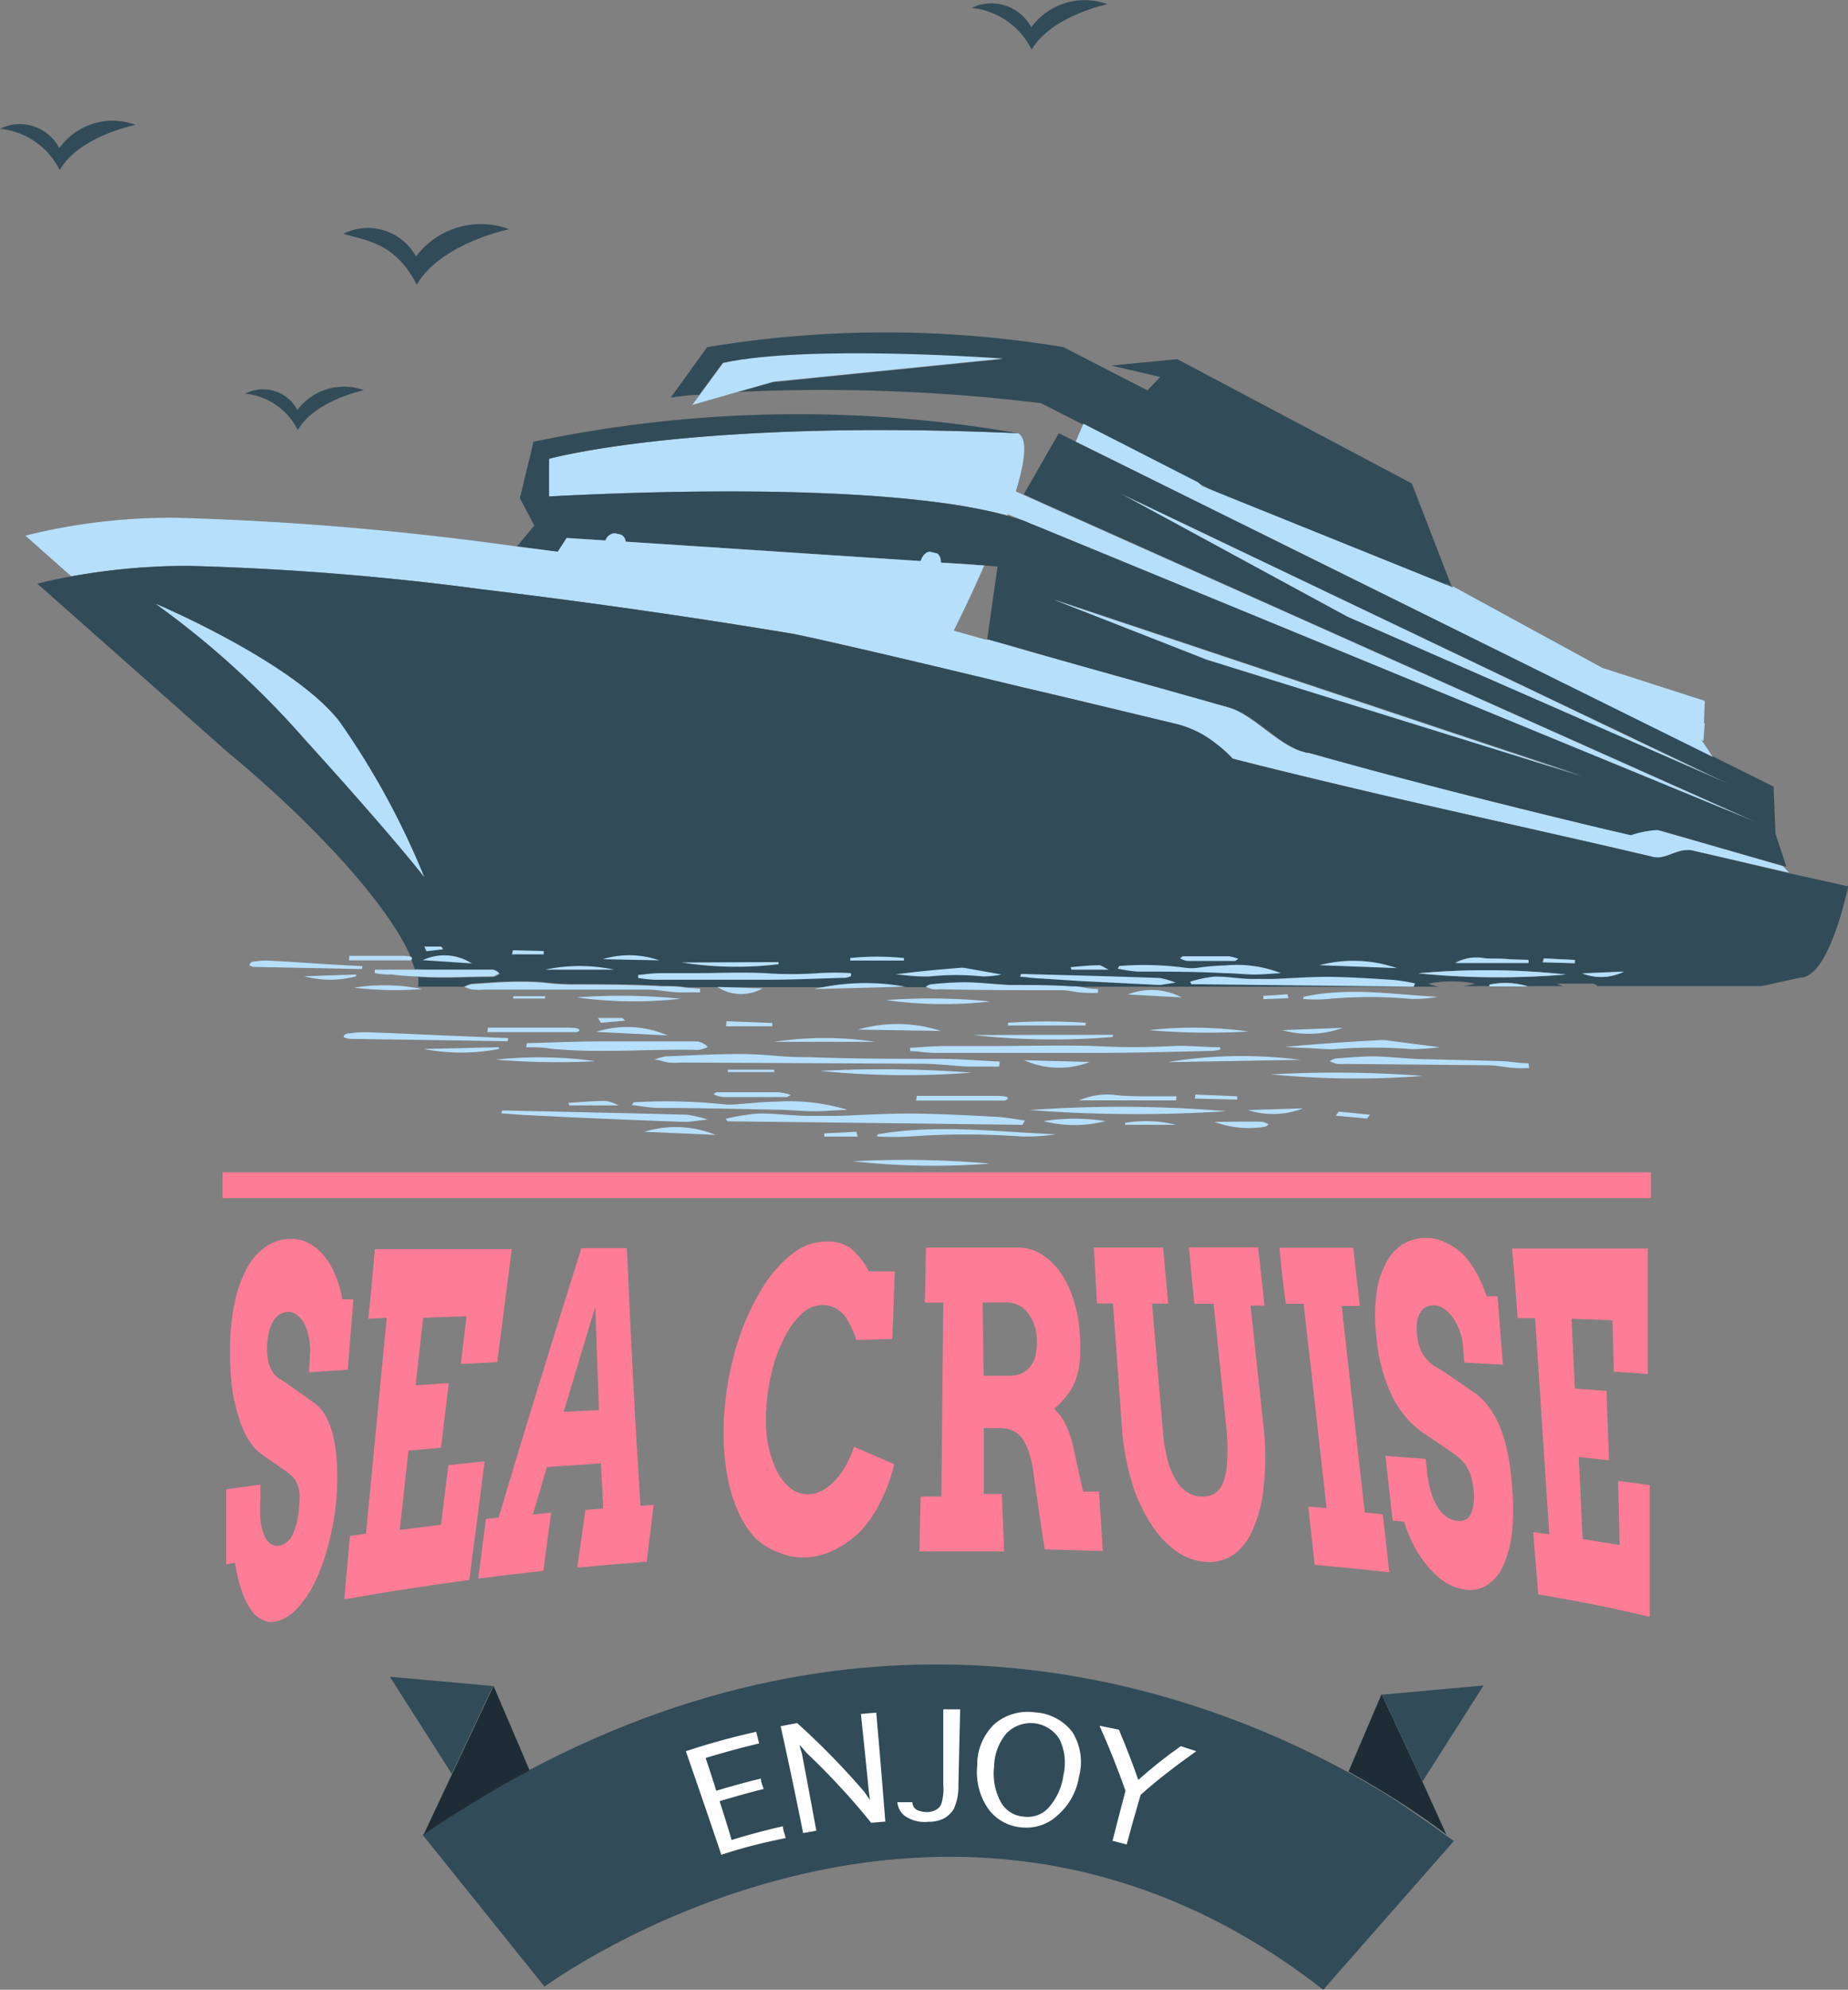 <svg xmlns="http://www.w3.org/2000/svg" viewBox="0 0 95.33 102.6"><rect x="0" y="0" width="95.33" height="102.6" fill="#808080" stroke="none"/><defs><style>.cls-1{fill:#ff7c96;}.cls-2{fill:#324b58;}.cls-3{fill:#b6dffc;}.cls-4{fill:none;}.cls-6{fill:#ffffff;}.cls-7{fill:#000000;opacity:0.4;}</style></defs><title>Holidays-03</title><g id="Calque_2" data-name="Calque 2"><g id="Planche_Vacance_-_04" data-name="Planche Vacance - 04"><rect class="cls-1" x="11.48" y="60.45" width="73.68" height="1.33"/><path class="cls-2" d="M74.5,30l.25.22-12-4.83-1-.51-5.91-3-2.14-1.09a92.9,92.9,0,0,0-15.61-.58l1.76-.5,11.84-1.19s-10-.74-14.43.22l-1.19,1.62c-.49,0-1,.08-1.47.14l1.88-2.6a56,56,0,0,1,18.38,0l4.33,2.23.66-.69-2.53-.59,3.41-.33,12.1,6.41,2.06,5.33Z"/><polygon class="cls-3" points="89.18 40.45 69.5 31.8 57.75 25.42 89.18 40.45"/><path class="cls-3" d="M90.58,42.4h0l-37-15.23-.33-.13-.44-.19h0l-.62-.25-.2-.09a.11.11,0,0,0,0,.08c-.57-.16-1.2-.3-1.87-.42q-.72-.14-1.5-.24h0C41.82,25,32,25.4,28.32,25.6l0,0V23.66s7.38-2.07,24.2-1.32c.51.28.35,1.47-.12,3l.43.19,1.26.57.54.24Z"/><polygon class="cls-4" points="69.5 31.8 89.18 40.45 57.75 25.42 69.5 31.8"/><path class="cls-2" d="M91.59,43l-.1-2.44L88.35,39,55.49,22.77l-.87-.43-1.81,3.15,1.26.57.54.24,36,16.1h0l-37-15.22h0l-.33-.13-.44-.19h0c-.21-.07-.42-.14-.65-.2a.76.76,0,0,0-.2-.06c-.57-.16-1.2-.3-1.87-.42q-.72-.14-1.5-.24h0C41.82,25,32,25.4,28.32,25.6l0,0V23.66s7.38-2.07,24.2-1.32a66.18,66.18,0,0,0-25,.44l-.7,2.91.74,1.41-.89,1.08,2.11.27h0l.46-.71,2,.13a.55.55,0,0,1,.43-.37h.06l.28.06a.41.41,0,0,1,.27.37l15.22,1c.09-.29.29-.48.48-.48h0l.29.07c.17,0,.27.24.28.49l1.42.09.81.06.68.05L50.92,33l.13,0,1,.28c3.44,1,7.36,2.07,11.4,3.22,1.25.36,2.52,1.9,3.79,2.27h0l.24.07.1,0c4.87,1.38,10.29,2.74,15,3.87l.42.1,1.24.28a5,5,0,0,1,1.38-.27l6.46,1.86.07,0ZM69.5,31.8,57.75,25.42l31.43,15ZM62.26,34l-7.91-3.1L81.64,40Z"/><polygon class="cls-3" points="62.26 34.02 81.64 40.04 54.35 30.92 62.26 34.02"/><path class="cls-3" d="M92.29,45,89,44.25l-1.78-.41H87c-.57,0-1.14.49-1.72.35-2.29-.55-6.36-1.46-10.51-2.4s-8.58-2-11.18-2.67a6.71,6.71,0,0,0-.87-.78,5.34,5.34,0,0,0-2-1l-2.91-.7c-1.72-.41-3.37-.81-4.93-1.17l-2.25-.54-.33-.08-2.22-.53c-3.93-.93-6.66-1.55-7.3-1.66-6.05-1-11.38-1.73-15.9-2.27A142.49,142.49,0,0,0,9.75,29.18a33.34,33.34,0,0,0-6.07.54l-2.37-2.1a30.83,30.83,0,0,1,7.82-.92,156.63,156.63,0,0,1,17.53,1.48l2.11.27h0l.46-.71,2,.13a.55.55,0,0,1,.43-.37h.06l.28.06a.41.41,0,0,1,.27.37l15.22,1c.09-.29.29-.48.48-.48h0l.29.07c.17,0,.27.24.28.49l1.42.09.81.06c-.61,1.41-1.23,2.67-1.57,3.36l1.64.46.13,0,1,.28c3.44,1,7.36,2.07,11.4,3.22,1.25.36,2.52,1.9,3.79,2.27h0l.24.07.1,0c4.87,1.38,10.29,2.74,15,3.87l.42.1,1.21.28h0a5,5,0,0,1,1.38-.27l6.46,1.86Z"/><path class="cls-2" d="M95.27,45.69l-.48-.11-.45-.1-2-.44,0,0L89,44.25l-1.78-.41H87c-.57,0-1.14.49-1.72.35-2.29-.55-6.36-1.46-10.51-2.4s-8.58-2-11.18-2.67a6.71,6.71,0,0,0-.87-.78,5.34,5.34,0,0,0-2-1l-2.91-.7c-1.72-.41-3.37-.81-4.93-1.17l-2.25-.54-.33-.08-2.22-.53c-3.93-.93-6.66-1.55-7.3-1.66-6.05-1-11.38-1.73-15.9-2.27A142.49,142.49,0,0,0,9.75,29.18a33.34,33.34,0,0,0-6.07.54c-1.12.2-1.75.38-1.75.38l9.82,8.69c4.09,3.38,8.18,7.65,9.44,10.55a.07.07,0,0,1,0,.07,4.74,4.74,0,0,1,.2.56L22,50c.55,0,1.11,0,1.66,0s1.18,0,1.76,0a.58.58,0,0,1,.37.22s-.23.16-.35.16c-1.28,0-2.58.09-3.87,0a3,3,0,0,1,0,.5H24l-.06,0a1.29,1.29,0,0,1,.41-.16c.88-.06,1.76-.13,2.63-.12,1.19,0,1.22.11,2.4.14,1.59,0,3.18,0,4.77.09.41,0,.83,0,1.24.07H47.8a.6.6,0,0,1,.24-.12,16.93,16.93,0,0,1,1.74-.11c.79,0,1.58.11,2.37.14,1.05,0,2.11,0,3.17.07l.26,0H74.2a2.35,2.35,0,0,1-.51-.16,6.26,6.26,0,0,1,2.4,0,3.63,3.63,0,0,1-.64.13h5.17a2.08,2.08,0,0,1-.3-.13c.71,0,1.26,0,1.81,0a.41.41,0,0,1,.28.13h8.46l2-.44c1.53,0,2.48-4.76,2.48-4.76ZM15.74,38.14a45.65,45.65,0,0,0-7.7-7c.55.23,7.21,3.13,9.48,6.08a40.41,40.41,0,0,1,4.36,8C21.73,45,20.08,42.92,15.74,38.14ZM76.51,49.42c.41.06.87,0,1.3.06l1,0a.78.78,0,0,1,0,.16l-3.76,0A2.16,2.16,0,0,1,76.51,49.42Zm.34,1.46a.31.31,0,0,1,0-.1,3.88,3.88,0,0,1,2,.09Zm-3.7-.69a38.35,38.35,0,0,1,7.63.06A42.26,42.26,0,0,1,73.15,50.19Zm8.06-.52-1.65-.05.06-.2,1.62.08Zm.41.52,2.15-.09A2.62,2.62,0,0,1,81.62,50.19Z"/><path class="cls-3" d="M21.88,45.22c-.15-.2-1.8-2.3-6.14-7.08a45.65,45.65,0,0,0-7.7-7c.55.23,7.21,3.13,9.48,6.08A40.41,40.41,0,0,1,21.88,45.22Z"/><polygon class="cls-3" points="88.35 39.03 55.49 22.77 55.89 21.85 61.8 24.87 62.02 25.07 62.78 25.38 74.75 30.21 74.76 30.22 74.97 30.3 74.94 30.23 82.66 34.44 82.69 34.45 87.94 36.14 87.9 37.28 87.94 37.3 87.87 38.21 87.65 38.1 87.79 38.18 88.35 39.03"/><path class="cls-3" d="M51.74,18.49,39.9,19.68l-1.76.5-2.43.7.41-.55,1.19-1.62C41.75,17.75,51.74,18.49,51.74,18.49Z"/><path class="cls-2" d="M18.77,20.12s-2.51.52-3.41,2.05a3.41,3.41,0,0,0-2.71-1.87,2,2,0,0,1,2.69.84A3,3,0,0,1,18.77,20.12Z"/><path class="cls-2" d="M7,6.44S4.1,7,3.08,8.77A3.87,3.87,0,0,0,0,6.64a2.3,2.3,0,0,1,3.06,1A3.38,3.38,0,0,1,7,6.44Z"/><path class="cls-2" d="M57.13.22S54.25.8,53.22,2.56A3.89,3.89,0,0,0,50.12.41a2.33,2.33,0,0,1,3.08,1A3.4,3.4,0,0,1,57.13.22Z"/><path class="cls-2" d="M26.27,11.82s-3.52.71-4.77,2.86c-1.08-2.09-2.46-2.26-3.8-2.62a2.83,2.83,0,0,1,3.76,1.17A4.18,4.18,0,0,1,26.27,11.82Z"/><path class="cls-3" d="M36.11,51.17c-.34,0-.69,0-1,0-.58,0-1.15-.14-1.72-.14-3.2,0-5.24,0-8.43,0a3,3,0,0,1-.52,0c-.16,0-.3-.08-.45-.12l-.06,0a1.29,1.29,0,0,1,.41-.16c.88-.06,1.76-.13,2.63-.12,1.19,0,1.22.11,2.4.14,1.59,0,3.18,0,4.77.09.41,0,.83,0,1.24.07l.74.05A1.55,1.55,0,0,0,36.11,51.17Z"/><path class="cls-3" d="M73,50.71a10.09,10.09,0,0,0-1.1-.18c-1.12-.07-2.26-.15-3.39-.16-.94,0-1.88.07-2.81.11-.36,0-.72,0-1.07,0-.68,0-1.35-.14-2-.12a6.67,6.67,0,0,0-1.24.26l.07.13,11.46.13Z"/><path class="cls-3" d="M43.9,50.18a13.42,13.42,0,0,0-1.67,0,19.38,19.38,0,0,1-2.75,0c-1.23-.06-2.49,0-3.74,0-.54,0-1.07,0-1.61,0s-.81.06-1.21.09v.16a8,8,0,0,0,.84.09h5.91c1.32,0,2.63-.07,3.94-.1a1.57,1.57,0,0,0,.29-.08Z"/><path class="cls-3" d="M66.07,50.18a6.16,6.16,0,0,0-2.83-.4,13.2,13.2,0,0,0-1.51.13,2.34,2.34,0,0,1-.53,0,16,16,0,0,0-3.46-.1l-.08.14a8.81,8.81,0,0,0,1,.15c1.49,0,3,0,4.48.08.48,0,1,.06,1.45.07S65.49,50.21,66.07,50.18Z"/><path class="cls-3" d="M25.75,50.19s-.23.16-.35.16c-1.28,0-2.58.09-3.87,0a11.55,11.55,0,0,1-1.31-.1c-.29,0-.59,0-.89-.08v-.17L21.42,50,22,50c.55,0,1.11,0,1.66,0s1.18,0,1.76,0A.58.58,0,0,1,25.75,50.19Z"/><path class="cls-3" d="M52.63,50.37c.27,0,.54.06.81.07l2.17.14,4.15.21c.21,0,.43-.06.89-.12a4.46,4.46,0,0,0-.81-.24c-2.26-.08-4.51-.14-6.77-.2a2.85,2.85,0,0,0-.41,0Z"/><path class="cls-3" d="M80.78,50.25a42.26,42.26,0,0,1-7.63-.06A38.35,38.35,0,0,1,80.78,50.25Z"/><path class="cls-3" d="M67.22,51.51a7.09,7.09,0,0,0,1.3,0,23.65,23.65,0,0,1,4.29,0,6.77,6.77,0,0,0,1.35-.11c-2.31-.12-4.61-.51-6.91,0Z"/><path class="cls-3" d="M18.7,49.82l-1.82-.1c-1-.06-2.07-.14-3.11-.19a3.84,3.84,0,0,0-.76.07.19.19,0,0,0-.14.18.52.52,0,0,0,.28.08l5.52.11Z"/><path class="cls-3" d="M51.67,50.25l-1.91-.34a.94.94,0,0,0-.29,0c-1,.08-2,.17-3.26.33l.5.05a8.65,8.65,0,0,0,1.24.06,13.2,13.2,0,0,1,2.74,0A4.8,4.8,0,0,0,51.67,50.25Z"/><path class="cls-3" d="M35.11,51.5a31,31,0,0,0-5.37-.07A21.56,21.56,0,0,0,35.11,51.5Z"/><path class="cls-3" d="M56.64,51v.19a3.77,3.77,0,0,1-.67,0c-.39,0-.77-.12-1.15-.13-2.13,0-4.25,0-6.37-.05a2,2,0,0,1-.35,0,2.37,2.37,0,0,1-.34-.13l0,0a.6.6,0,0,1,.24-.12,16.93,16.93,0,0,1,1.74-.11c.79,0,1.58.11,2.37.14,1.05,0,2.11,0,3.17.07l.26,0C55.93,50.92,56.29,51,56.64,51Z"/><path class="cls-3" d="M51.08,51.64a31,31,0,0,0-5.37-.07A21.56,21.56,0,0,0,51.08,51.64Z"/><path class="cls-3" d="M35.16,49.63a18.24,18.24,0,0,0,5,.09v-.11Z"/><path class="cls-3" d="M42,51l4.71-.12A11.5,11.5,0,0,0,42,51Z"/><path class="cls-3" d="M78.85,49.5a.78.78,0,0,1,0,.16l-3.76,0a2.16,2.16,0,0,1,1.44-.26c.41.06.87,0,1.3.06Z"/><path class="cls-3" d="M21.79,51a10,10,0,0,0-3.53-.07A18.07,18.07,0,0,0,21.79,51Z"/><path class="cls-3" d="M31.09,49.46l2.92.06A4.72,4.72,0,0,0,31.09,49.46Z"/><path class="cls-3" d="M28.12,50l3.56,0A8.55,8.55,0,0,0,28.12,50Z"/><path class="cls-3" d="M63.88,49.44a2.46,2.46,0,0,0-.5-.13c-.79,0-1.59,0-2.37,0,0,0-.15.1-.13.11a1,1,0,0,0,.37.13h2.47Z"/><path class="cls-3" d="M18,49.52h3.16c.08,0,.27-.22-.26-.23-1,0-1.92,0-2.88,0Z"/><path class="cls-3" d="M58.18,51.28l2.77.15A3.33,3.33,0,0,0,58.18,51.28Z"/><path class="cls-3" d="M68.06,49.77l4,.15A6.9,6.9,0,0,0,68.06,49.77Z"/><path class="cls-3" d="M21.81,49.51l2.53.17A2.61,2.61,0,0,0,21.81,49.51Z"/><path class="cls-3" d="M37,50.89a2.25,2.25,0,0,0,2.33.08Z"/><path class="cls-3" d="M18.36,50.25l-2.66.09a5.08,5.08,0,0,0,2.67,0Z"/><path class="cls-3" d="M46.63,49.4a13.49,13.49,0,0,0-2.77,0v.13h2.77Z"/><path class="cls-3" d="M83.77,50.1a2.62,2.62,0,0,1-2.15.09Z"/><path class="cls-3" d="M55.27,50h1.91c-.23-.12-.37-.23-.49-.23-.49,0-1,.06-1.46.1Z"/><path class="cls-3" d="M78.83,50.87h-2a.31.31,0,0,1,0-.1A3.88,3.88,0,0,1,78.83,50.87Z"/><path class="cls-3" d="M81.24,49.5l0,.17-1.65-.05.06-.2Z"/><path class="cls-3" d="M26.41,49.21l1.64,0,0-.17L26.46,49Z"/><path class="cls-3" d="M26.48,51.49h1.64v-.12l-1.64,0Z"/><path class="cls-3" d="M66.42,51.27l-1.25.08,0,.17,1.29-.05Z"/><path class="cls-3" d="M22,49.05l.85-.1c0-.05-.08-.14-.12-.14l-.84,0Z"/><path class="cls-3" d="M51.08,60A51.28,51.28,0,0,0,44,59.88,37.92,37.92,0,0,0,51.08,60Z"/><path class="cls-3" d="M52.87,57.78c-.48-.07-.95-.16-1.45-.19-1.5-.08-3-.16-4.51-.17-1.24,0-2.48.08-3.73.12-.47,0-1,0-1.42,0-.9,0-1.79-.14-2.67-.12a11.49,11.49,0,0,0-1.66.27l.1.13L52.75,58Z"/><path class="cls-3" d="M43.72,57.23A10.25,10.25,0,0,0,40,56.81c-.65,0-1.33.09-2,.13a3.35,3.35,0,0,1-.71,0,28.23,28.23,0,0,0-4.6-.1l-.1.14c.45.05.9.14,1.36.15,2,0,4,.05,6,.09.65,0,1.29.07,1.93.08S43,57.25,43.72,57.23Z"/><path class="cls-3" d="M25.87,57.41l1.08.08,2.87.14c1.84.08,3.68.16,5.52.22.28,0,.57-.06,1.17-.12a6.49,6.49,0,0,0-1.07-.25c-3-.08-6-.14-9-.21a4.9,4.9,0,0,0-.54,0Z"/><path class="cls-3" d="M53.12,57.24a73,73,0,0,0,10.14.06A65.1,65.1,0,0,0,53.12,57.24Z"/><path class="cls-3" d="M45.24,58.6a14.26,14.26,0,0,0,1.72,0,40.31,40.31,0,0,1,5.71,0,9.73,9.73,0,0,0,1.79-.11c-3.07-.13-6.12-.53-9.18,0Z"/><path class="cls-3" d="M60.69,56.53l-1.38,0c-.57,0-1.18,0-1.72-.06a3.61,3.61,0,0,0-1.92.27l5,0Z"/><path class="cls-3" d="M40.8,56.46a3.11,3.11,0,0,0-.66-.14c-1,0-2.1,0-3.15,0-.06,0-.19.1-.17.11a1.43,1.43,0,0,0,.5.14c1.09,0,2.18,0,3.28,0Z"/><path class="cls-3" d="M47.26,56.75h4.59c.11-.05.39-.23-.38-.24-1.39,0-2.79,0-4.18,0Z"/><path class="cls-3" d="M33.24,58.36l3.68.16A5.5,5.5,0,0,0,33.24,58.36Z"/><path class="cls-3" d="M53.83,57.81a6.44,6.44,0,0,0,3.2,0A10.42,10.42,0,0,0,53.83,57.81Z"/><path class="cls-3" d="M62.65,57.85a5.09,5.09,0,0,0,2.53.26c.12,0,.27-.11.24-.14a.8.8,0,0,0-.37-.13C64.32,57.83,63.58,57.84,62.65,57.85Z"/><path class="cls-3" d="M64.38,57.24a4.22,4.22,0,0,0,2.84-.09Z"/><path class="cls-3" d="M29.37,57h2.54a2.11,2.11,0,0,0-.65-.23c-.65,0-1.3.06-1.94.1Z"/><path class="cls-3" d="M60.66,58a6.41,6.41,0,0,0-2.62-.1V58Z"/><path class="cls-3" d="M61.64,56.65l2.18.05,0-.17-2.15-.09Z"/><path class="cls-3" d="M68.9,57.53l1.62.15.15-.2-1.61-.16Z"/><path class="cls-3" d="M44.18,58.36l-1.66.08,0,.17,1.72,0Z"/><path class="cls-3" d="M51.57,54.74c-1-.05-1.91-.12-2.87-.14-2.32,0-4.64,0-7-.09-1.73,0-1.78-.14-3.51-.16-1.27,0-2.55.07-3.83.12a2.56,2.56,0,0,0-.6.17c.25,0,.48.12.75.15s.5,0,.75,0l12.28.06c.84,0,1.67.12,2.51.15.49,0,1,0,1.49,0Z"/><path class="cls-3" d="M62.94,54c-.81,0-1.65-.1-2.43-.06a38.26,38.26,0,0,1-4,0c-1.79-.06-3.63,0-5.45,0-.78,0-1.56,0-2.35,0-.59,0-1.17.06-1.76.09v.17c.41,0,.82.09,1.23.09,2.87,0,5.74,0,8.61,0,1.91,0,3.82-.06,5.73-.1a3,3,0,0,0,.43-.07Z"/><path class="cls-3" d="M27.14,54c.43,0,.88,0,1.3.08,2.5.24,5,0,7.55.06.17,0,.54-.13.51-.17A1.08,1.08,0,0,0,36,53.7c-.85,0-1.71,0-2.56,0s-1.62,0-2.43,0c-1.28,0-2.55.06-3.83.09Z"/><path class="cls-3" d="M26.22,53.53l-2.65-.11c-1.51-.06-3-.14-4.54-.19a5.86,5.86,0,0,0-1.11.07c-.12,0-.21.12-.19.18a.86.86,0,0,0,.4.09l8.05.12Z"/><path class="cls-3" d="M74.26,54l-2.78-.36a1.93,1.93,0,0,0-.42,0c-1.45.08-2.89.17-4.75.34l.73.05c.6,0,1.21.09,1.8.07a25.42,25.42,0,0,1,4,0A11.92,11.92,0,0,0,74.26,54Z"/><path class="cls-3" d="M50.13,55.31a61.65,61.65,0,0,0-7.82-.09A44.42,44.42,0,0,0,50.13,55.31Z"/><path class="cls-3" d="M78.85,54.83c-.51,0-1-.11-1.52-.12l-3.68-.09c-.91,0-1.82-.13-2.74-.15-.67,0-1.35.06-2,.11a1,1,0,0,0-.32.14,1.9,1.9,0,0,0,.4.14,2.54,2.54,0,0,0,.39,0l7.38.07c.45,0,.89.11,1.33.14a7,7,0,0,0,.79,0Z"/><path class="cls-3" d="M73.41,55.48a60,60,0,0,0-7.83-.08A45.61,45.61,0,0,0,73.41,55.48Z"/><path class="cls-3" d="M50.21,53.37a36.85,36.85,0,0,0,7.2.1v-.11Z"/><path class="cls-3" d="M60.22,54.77l6.86-.12A23.52,23.52,0,0,0,60.22,54.77Z"/><path class="cls-3" d="M30.71,54.72a20.92,20.92,0,0,0-5.13-.08A38.15,38.15,0,0,0,30.71,54.72Z"/><path class="cls-3" d="M64.4,53.19a20.53,20.53,0,0,0-5.14-.07A36.69,36.69,0,0,0,64.4,53.19Z"/><path class="cls-3" d="M44.27,53.09l4.26.07A7.22,7.22,0,0,0,44.27,53.09Z"/><path class="cls-3" d="M39.94,53.72l5.19,0A17.4,17.4,0,0,0,39.94,53.72Z"/><path class="cls-3" d="M25.14,53.22h4.6c.12,0,.4-.22-.38-.23-1.39,0-2.79,0-4.19,0Z"/><path class="cls-3" d="M30.75,53.21l3.68.18A5.19,5.19,0,0,0,30.75,53.21Z"/><path class="cls-3" d="M52.83,54.67a4.39,4.39,0,0,0,3.39.09Z"/><path class="cls-3" d="M25.73,54l-3.88.09a10.26,10.26,0,0,0,3.89,0Z"/><path class="cls-3" d="M56,52.74a28.8,28.8,0,0,0-4,0v.14h4Z"/><path class="cls-3" d="M37.45,52.92l2.39,0,0-.17-2.36-.09Z"/><path class="cls-3" d="M37.55,55.28h2.39l0-.12-2.4,0Z"/><path class="cls-3" d="M66.15,53.12A5.14,5.14,0,0,0,69.27,53Z"/><path class="cls-3" d="M31,52.74l1.25-.11c-.06-.05-.12-.14-.18-.14-.41,0-.81,0-1.22,0Z"/><path class="cls-1" d="M16,69.66a3.44,3.44,0,0,0-.09-.8,2.59,2.59,0,0,0-.24-.65,1.4,1.4,0,0,0-.37-.42.66.66,0,0,0-.44-.14.8.8,0,0,0-.4.11,1,1,0,0,0-.34.32,2,2,0,0,0-.23.54,3.4,3.4,0,0,0-.11.78,3.13,3.13,0,0,0,.08.89,1.57,1.57,0,0,0,.25.52,1.12,1.12,0,0,0,.35.31c.13.08.26.16.38.25l1.41,1a2.06,2.06,0,0,1,.53.62,3.79,3.79,0,0,1,.39,1,7.14,7.14,0,0,1,.2,1.35,13,13,0,0,1,0,1.74,13.63,13.63,0,0,1-.4,2.45,10.7,10.7,0,0,1-.7,2,5.87,5.87,0,0,1-.93,1.4,2.16,2.16,0,0,1-1.07.67,1.07,1.07,0,0,1-.73-.07,1.5,1.5,0,0,1-.61-.55,4,4,0,0,1-.48-1,7.85,7.85,0,0,1-.32-1.4l-.46.09V76.8l1.76-.25,0,.77a6.72,6.72,0,0,0,0,1,3.08,3.08,0,0,0,.18.79,1,1,0,0,0,.33.48.59.59,0,0,0,.49.11,1,1,0,0,0,.69-.63,3.91,3.91,0,0,0,.31-1.45,2.61,2.61,0,0,0,0-.77,1.54,1.54,0,0,0-.18-.5,1.26,1.26,0,0,0-.28-.32,3.09,3.09,0,0,0-.31-.23l-1.12-.78a2.32,2.32,0,0,1-.62-.63,4.53,4.53,0,0,1-.53-1.08A10,10,0,0,1,12,71.76a13.11,13.11,0,0,1-.13-2.1,11.43,11.43,0,0,1,.23-2.46,6.42,6.42,0,0,1,.65-1.83,3.24,3.24,0,0,1,1-1.11A2.26,2.26,0,0,1,15,63.88a2,2,0,0,1,1,.26,2.73,2.73,0,0,1,.78.7,3.57,3.57,0,0,1,.55,1A5,5,0,0,1,17.66,67h.57l-.29,3.63-2,.13Z"/><path class="cls-1" d="M19.34,64.41l7.06,0-.75,5.83-1.88.09.3-2.46-2.24.08-.39,3.48,1.71-.11-.4,3.33-1.68.15-.45,4.09,2.13-.27.38-3.07L25,75.35c-.31,2.45-.47,3.68-.79,6.12-2.73.37-4,.57-6.45,1,.12-1.31.18-2,.29-3.27l.83-.12c.43-4.45.64-6.68,1.07-11.13L19,68C19.15,66.57,19.21,65.85,19.34,64.41Z"/><path class="cls-1" d="M30.2,77.86l.92-.07L31,75.46l-2.79.19-.72,2.44.94-.09-.4,3c-1.38.15-2.05.23-3.36.4l.4-3.08.65-.07c1.69-5.65,2.56-8.42,4.27-13.89h2.35c.24,5.38.36,8,.7,13.29l.68-.05c-.14,1.17-.22,1.76-.36,2.93-1.46.11-2.17.17-3.58.3ZM29.08,72.8l1.82-.09c-.08-2.13-.12-3.2-.19-5.34C30.06,69.53,29.73,70.62,29.08,72.8Z"/><path class="cls-1" d="M44.18,69.1a5,5,0,0,0-.55-1.17,1.59,1.59,0,0,0-.56-.49,1.44,1.44,0,0,0-.65-.15,1.6,1.6,0,0,0-1,.4,4,4,0,0,0-.85,1.08,7.89,7.89,0,0,0-.65,1.57,9.54,9.54,0,0,0-.36,1.9,8.61,8.61,0,0,0,0,1.9A5.86,5.86,0,0,0,40,75.69a2.67,2.67,0,0,0,.72,1,1.42,1.42,0,0,0,1,.36,1.6,1.6,0,0,0,.76-.23,2.8,2.8,0,0,0,.66-.55,3.61,3.61,0,0,0,.53-.77,4.42,4.42,0,0,0,.38-.9l2.08.9a8.74,8.74,0,0,1-.68,1.88,6.44,6.44,0,0,1-1,1.51,5,5,0,0,1-1.35,1,3.65,3.65,0,0,1-1.58.42,3.13,3.13,0,0,1-1.3-.24A3.55,3.55,0,0,1,39,79.35a4.82,4.82,0,0,1-.85-1.25,7.52,7.52,0,0,1-.56-1.64,11.51,11.51,0,0,1-.25-2,13.78,13.78,0,0,1,.08-2.2,15.44,15.44,0,0,1,.69-3.22,12.57,12.57,0,0,1,1.22-2.63,6.43,6.43,0,0,1,1.55-1.76,2.78,2.78,0,0,1,1.73-.63,2.13,2.13,0,0,1,1.21.3,3.82,3.82,0,0,1,1,1.24h1.34l-.13,3.48Z"/><path class="cls-1" d="M47.77,64.33H52.5a2.28,2.28,0,0,1,1.25.36,3.44,3.44,0,0,1,1,1,5.09,5.09,0,0,1,.65,1.41,6.57,6.57,0,0,1,.3,1.67,9,9,0,0,1,0,1.4,4.11,4.11,0,0,1-.24,1.07A2.86,2.86,0,0,1,55,72a3.47,3.47,0,0,1-.63.64,2.59,2.59,0,0,1,.61.83,6.14,6.14,0,0,1,.45,1.44c.18.82.27,1.23.44,2l.82,0,.2,3.07-3-.09c-.23-1.49-.33-2.23-.55-3.72a6.24,6.24,0,0,0-.22-1.14,2.64,2.64,0,0,0-.34-.79,1.21,1.21,0,0,0-.51-.45,1.45,1.45,0,0,0-.68-.15h-.84l0,3.4h.93L51.8,80c-1.72,0-2.61,0-4.37,0l.06-2.83h1.07l.1-10h-.95Zm2.92,2.83.05,3.78H52a1.63,1.63,0,0,0,.64-.1,1.09,1.09,0,0,0,.48-.34,1.38,1.38,0,0,0,.29-.58,3,3,0,0,0,.08-.83A2.42,2.42,0,0,0,53,67.67a1.37,1.37,0,0,0-1.14-.51Z"/><path class="cls-1" d="M56.43,64.33H60c.1,1.16.16,1.74.26,2.89h-.83c.22,2.64.34,4,.56,6.6a8.06,8.06,0,0,0,.26,1.53,3.82,3.82,0,0,0,.43,1,1.76,1.76,0,0,0,.58.6,1.31,1.31,0,0,0,.68.22,1.44,1.44,0,0,0,.66-.12,1.08,1.08,0,0,0,.46-.52,3.08,3.08,0,0,0,.23-1,10.43,10.43,0,0,0,0-1.62c-.27-2.67-.41-4-.68-6.68h-1c-.11-1.16-.17-1.74-.28-2.91H64.9c.13,1.18.2,1.77.33,3l-.72,0c.27,2.53.41,3.8.68,6.33a14.86,14.86,0,0,1,0,3,7.22,7.22,0,0,1-.55,2.19,3.07,3.07,0,0,1-1,1.32,2.23,2.23,0,0,1-1.43.38A3,3,0,0,1,60.7,80a5,5,0,0,1-1.32-1.41,8.29,8.29,0,0,1-1-2.18,13,13,0,0,1-.51-2.86c-.18-2.54-.27-3.8-.46-6.34h-.82Z"/><path class="cls-1" d="M66,64.34h3.81c.13,1.21.2,1.82.34,3l-.94,0c.48,4.26.71,6.39,1.19,10.65l.93.09c.14,1.21.21,1.82.34,3-1.5-.17-2.27-.25-3.85-.39-.13-1.19-.2-1.78-.33-3l.94.07c-.47-4.21-.7-6.32-1.18-10.53h-.92C66.18,66.12,66.11,65.53,66,64.34Z"/><path class="cls-1" d="M75.46,69.27a3.16,3.16,0,0,0-.21-.76,2.78,2.78,0,0,0-.34-.62,1.73,1.73,0,0,0-.44-.42.92.92,0,0,0-.48-.16.94.94,0,0,0-.41.08.77.77,0,0,0-.3.27,1.36,1.36,0,0,0-.18.47,2.68,2.68,0,0,0,0,.7,2.51,2.51,0,0,0,.2.81,1.69,1.69,0,0,0,.34.5,1.75,1.75,0,0,0,.41.33,4,4,0,0,1,.44.27c.67.45,1,.68,1.66,1.14a3.3,3.3,0,0,1,.66.68,5.13,5.13,0,0,1,.56,1A8.52,8.52,0,0,1,77.79,75,13.12,13.12,0,0,1,78,76.67,12.5,12.5,0,0,1,78,79a6.11,6.11,0,0,1-.45,1.73,2.37,2.37,0,0,1-.83,1,1.66,1.66,0,0,1-1.19.23,2.51,2.51,0,0,1-.93-.34,4.14,4.14,0,0,1-.85-.74A6.12,6.12,0,0,1,73,79.82a7.94,7.94,0,0,1-.57-1.35l-.59-.06-.37-3.34,2.08.16.07.7a6.41,6.41,0,0,0,.18.95,3.36,3.36,0,0,0,.32.77,1.85,1.85,0,0,0,.46.53,1.09,1.09,0,0,0,.59.24A.63.63,0,0,0,75.9,78,2.46,2.46,0,0,0,76,76.74a2.81,2.81,0,0,0-.16-.74,2.05,2.05,0,0,0-.28-.51,1.81,1.81,0,0,0-.36-.37,4.61,4.61,0,0,0-.38-.28c-.55-.38-.82-.57-1.38-.94a4.71,4.71,0,0,1-.79-.68,5.37,5.37,0,0,1-.72-1,7.6,7.6,0,0,1-.58-1.43A9.34,9.34,0,0,1,71,68.89a8.48,8.48,0,0,1,0-2.14,4.39,4.39,0,0,1,.48-1.58,2.37,2.37,0,0,1,.87-1,2.29,2.29,0,0,1,1.24-.34,2.22,2.22,0,0,1,1,.25,3.23,3.23,0,0,1,.91.63,4.56,4.56,0,0,1,.7,1,5.9,5.9,0,0,1,.48,1.13h.57l.28,3.53-2-.11Z"/><path class="cls-1" d="M78,64.38l7,0v6.47l-1.75-.12-.07-2.65L81.07,68l.17,3.6,1.63.12L83,75.3l-1.56-.17.2,4.23,1.91.31-.08-3.31,1.63.22v6.79c-2.13-.5-3.29-.73-5.75-1.16L79.09,79l.83.12c-.29-4.46-.44-6.69-.73-11.15l-.9,0C78.18,66.51,78.13,65.8,78,64.38Z"/><polygon class="cls-2" points="25.43 86.94 23.3 91.46 20.11 86.46 25.43 86.94"/><polygon class="cls-2" points="76.53 86.91 73.35 91.91 71.24 87.39 76.53 86.91"/><path class="cls-2" d="M27.32,91.29c-1,.52-2,1.1-3,1.72-.82.5-1.64,1-2.47,1.6l1.48-3.15,2.13-4.52Z"/><path class="cls-3" d="M74.62,94.61c-.4-.31-1.1-.82-2.06-1.45s-1.84-1.16-3-1.81l1.71-4,2.11,4.52Z"/><line class="cls-3" x1="23.3" y1="91.46" x2="25.43" y2="86.94"/><path class="cls-2" d="M74.62,94.61c-.4-.31-1.1-.82-2.06-1.45s-1.84-1.16-3-1.81l1.71-4,2.11,4.52Z"/><path class="cls-2" d="M75,94.93l-6.74,7.67c-19.63-15.33-40.17-.16-40.17-.16l-6.29-7.83c.83-.56,1.65-1.1,2.47-1.6,1-.62,2-1.2,3-1.72,18.49-9.81,34.27-4.26,42.21.06,1.19.65,2.21,1.27,3,1.81s1.66,1.14,2.06,1.45Z"/><path class="cls-6" d="M37.21,95.64Q36.32,93,35.38,90.3a37.53,37.53,0,0,1,3.63-1l.15.6q-1.39.33-2.76.75c.19.56.37,1.12.55,1.69.76-.23,1.52-.44,2.3-.63,0,.18.09.36.14.54-.77.19-1.52.4-2.27.63.21.65.42,1.3.62,2,.87-.27,1.76-.51,2.65-.71,0,.2.09.4.14.61C39.41,95,38.3,95.28,37.21,95.64Z"/><path class="cls-6" d="M42.11,94.4l-.68.12q-.55-2.76-1.16-5.51l.85-.16a38.62,38.62,0,0,1,3.47,3.55l.29.42-.06-.44c-.13-1.33-.27-2.66-.41-4l.79-.07c.17,1.87.32,3.74.47,5.62l-.73.06a37.37,37.37,0,0,0-3.33-3.6c-.11-.14-.23-.27-.35-.4,0,.14.07.29.11.44C41.62,91.76,41.87,93.08,42.11,94.4Z"/><path class="cls-6" d="M46.31,92.93l.76,0v0a.45.45,0,0,0,.09.28.5.5,0,0,0,.28.17,1.29,1.29,0,0,0,.4.06,1,1,0,0,0,.43-.11.6.6,0,0,0,.29-.32,2.72,2.72,0,0,0,.1-1c0-1.29,0-2.58,0-3.87h.87l-.09,3.88a2.82,2.82,0,0,1-.24,1.26,1.4,1.4,0,0,1-.51.49,1.76,1.76,0,0,1-.8.17,1.81,1.81,0,0,1-1.21-.3,1,1,0,0,1-.39-.73Z"/><path class="cls-6" d="M52.72,94.23A2.35,2.35,0,0,1,51,93.3a3.31,3.31,0,0,1-.59-2.25,2.91,2.91,0,0,1,.9-2.16,2.65,2.65,0,0,1,2.1-.59,2.6,2.6,0,0,1,1.9,1,2.89,2.89,0,0,1,.35,2.31,3.32,3.32,0,0,1-1.11,2A2.34,2.34,0,0,1,52.72,94.23Zm.07-.56a1.45,1.45,0,0,0,1.33-.49,3.16,3.16,0,0,0,.74-1.66,2.8,2.8,0,0,0-.19-1.81,1.74,1.74,0,0,0-2.76-.32,2.76,2.76,0,0,0-.63,1.71,3.08,3.08,0,0,0,.33,1.79A1.45,1.45,0,0,0,52.79,93.67Z"/><path class="cls-6" d="M58.12,95.11l-.73-.19c.22-.86.44-1.72.67-2.58-.4-1.12-.84-2.24-1.34-3.35l1,.2c.36.86.7,1.73,1,2.59q1-.9,2.19-1.74l.8.26c-1,.71-2,1.47-2.87,2.25C58.59,93.4,58.35,94.25,58.12,95.11Z"/><path class="cls-7" d="M27.32,91.29c-1,.52-2,1.1-3,1.72-.82.5-1.64,1-2.47,1.6l1.48-3.15,2.13-4.52Z"/><path class="cls-7" d="M74.62,94.61c-.4-.31-1.1-.82-2.06-1.45s-1.84-1.16-3-1.81l1.71-4,2.11,4.52Z"/></g></g></svg>
